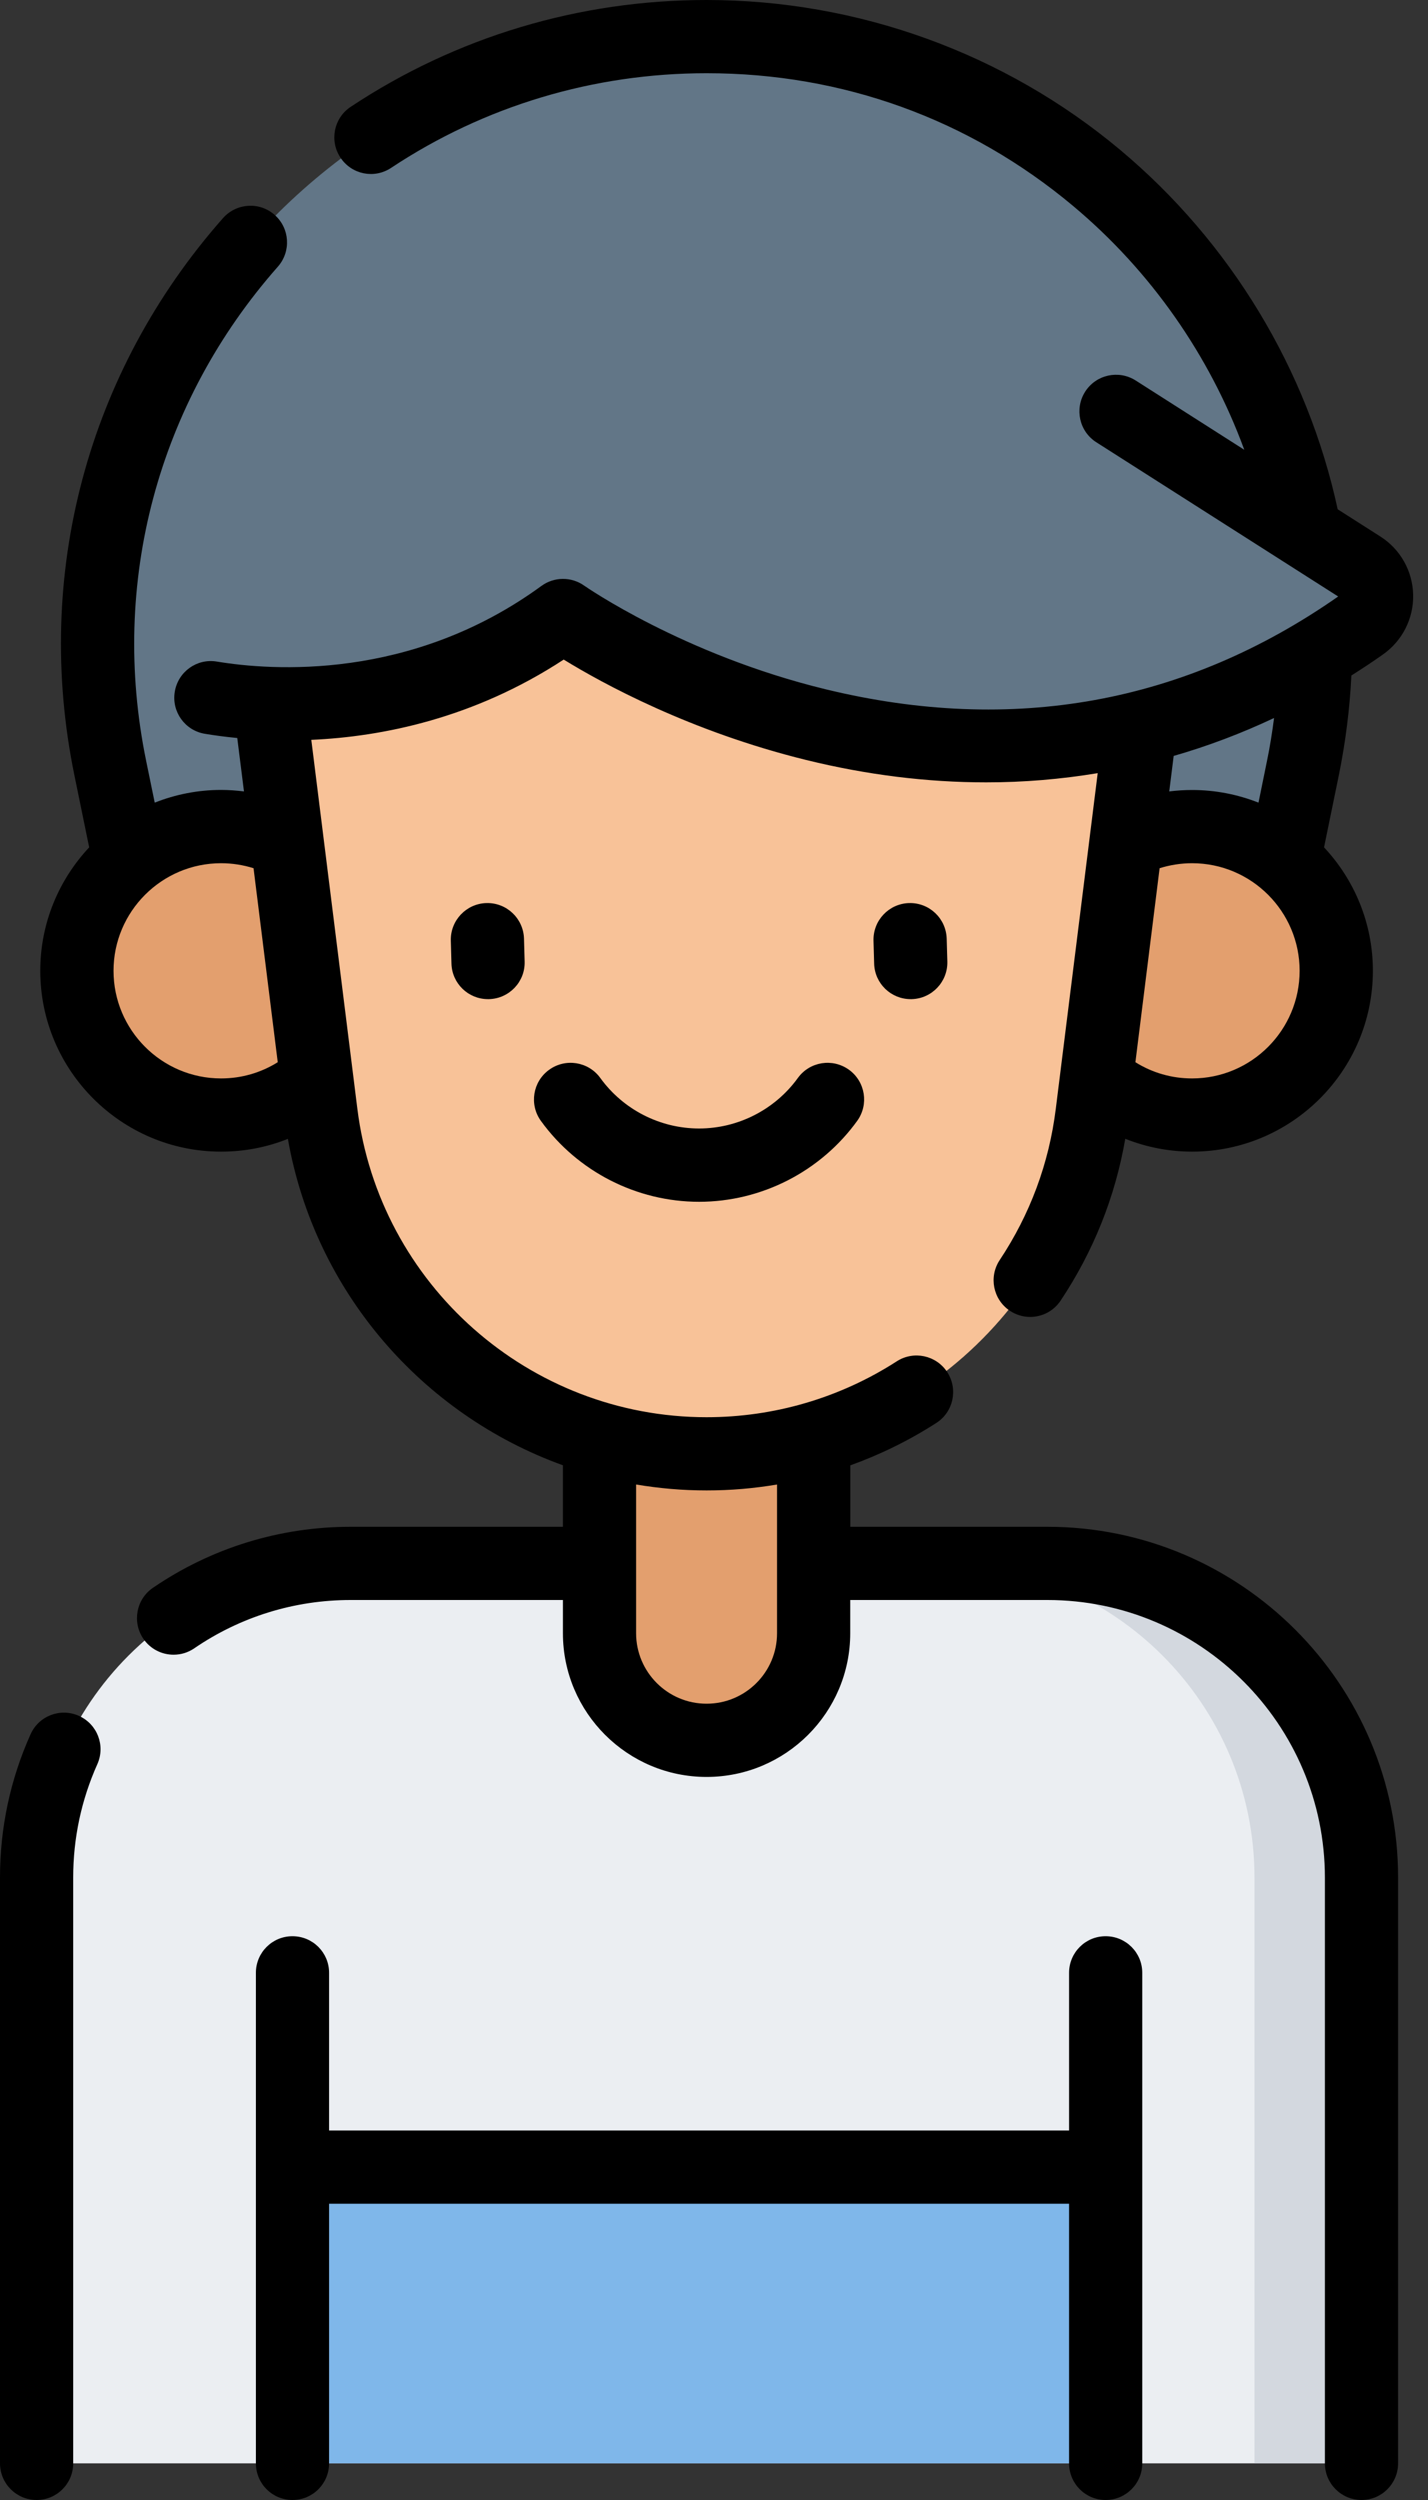 <?xml version="1.0" encoding="UTF-8"?>
<svg width="20px" height="35px" viewBox="0 0 20 35" version="1.1" xmlns="http://www.w3.org/2000/svg" xmlns:xlink="http://www.w3.org/1999/xlink">
    <rect x="0" y="0" width="20" height="35" fill="#333333" stroke="none"/>
    <!-- Generator: Sketch 55.2 (78181) - https://sketchapp.com -->
    <title>icn_profile</title>
    <desc>Created with Sketch.</desc>
    <g id="Page-1" stroke="none" stroke-width="1" fill="none" fill-rule="evenodd">
        <g id="Menu" transform="translate(-62, -524)" fill-rule="nonzero">
            <g id="icn_profile" transform="translate(62, 524)">
                <path d="M19.069,34.487 L0.513,34.487 L0.513,26.287 C0.513,23.858 2.482,21.888 4.912,21.888 L14.669,21.888 C17.099,21.888 19.069,23.858 19.069,26.287 L19.069,34.487 Z" id="Path" fill="#EBEEF2"></path>
                <path d="M19.069,26.288 L19.069,34.487 L17.57,34.487 L17.57,26.288 C17.57,23.858 15.599,21.888 13.17,21.888 L14.67,21.888 C17.099,21.888 19.069,23.858 19.069,26.288 L19.069,26.288 Z" id="Path" fill="#D3D8DF"></path>
                <polygon id="Path" fill="#7FB7EA" points="4.096 30.339 15.485 30.339 15.485 34.487 4.096 34.487"></polygon>
                <path d="M9.896,24.365 C9.068,24.365 8.396,23.694 8.396,22.865 L8.396,18.659 L11.396,18.659 L11.396,22.865 C11.396,23.694 10.724,24.365 9.896,24.365 Z" id="Path" fill="#E39F6E"></path>
                <path d="M1.962,12.792 L17.83,12.792 L18.248,10.751 C19.332,5.464 15.293,0.513 9.896,0.513 C4.499,0.513 0.46,5.464 1.544,10.751 L1.962,12.792 Z" id="Path" fill="#627687"></path>
                <path d="M18.715,13.591 C18.715,14.706 17.811,15.61 16.696,15.61 C15.581,15.61 14.677,14.706 14.677,13.591 C14.677,12.476 15.581,11.572 16.696,11.572 C17.811,11.572 18.715,12.476 18.715,13.591 Z" id="Path" fill="#E39F6E"></path>
                <path d="M5.116,13.591 C5.116,14.706 4.212,15.61 3.096,15.61 C1.981,15.61 1.077,14.706 1.077,13.591 C1.077,12.476 1.981,11.572 3.096,11.572 C4.212,11.572 5.116,12.476 5.116,13.591 Z" id="Path" fill="#E39F6E"></path>
                <path d="M9.896,20.354 C7.152,20.354 4.837,18.31 4.496,15.586 L3.492,7.545 L16.301,7.545 L15.296,15.586 C14.956,18.31 12.641,20.354 9.896,20.354 Z" id="Path" fill="#F8C298"></path>
                <path d="M2.581,9.69 C2.581,9.69 5.346,10.471 7.886,8.618 C7.886,8.618 13.557,12.638 19.074,8.744 C19.355,8.546 19.347,8.129 19.058,7.944 L15.631,5.76 L2.581,5.76 L2.581,9.69 Z" id="Path" fill="#627687"></path>
                <path d="M14.669,21.375 L11.909,21.375 L11.909,20.515 C12.329,20.364 12.733,20.166 13.114,19.921 C13.352,19.768 13.421,19.451 13.268,19.212 C13.115,18.974 12.797,18.905 12.559,19.059 C11.763,19.571 10.842,19.841 9.896,19.841 C7.415,19.841 5.313,17.985 5.005,15.523 L4.36,10.358 C5.36,10.313 6.641,10.055 7.895,9.234 C8.438,9.568 9.664,10.239 11.288,10.639 C12.142,10.849 12.985,10.953 13.812,10.953 C14.34,10.953 14.861,10.909 15.374,10.824 L14.787,15.523 C14.692,16.288 14.427,17 14.002,17.64 C13.845,17.876 13.909,18.194 14.144,18.351 C14.232,18.409 14.33,18.437 14.428,18.437 C14.594,18.437 14.756,18.357 14.855,18.208 C15.315,17.517 15.619,16.757 15.76,15.943 C16.056,16.061 16.374,16.123 16.696,16.123 C18.092,16.123 19.228,14.987 19.228,13.591 C19.228,12.924 18.968,12.316 18.544,11.863 L18.751,10.854 C18.845,10.392 18.904,9.923 18.927,9.457 C19.076,9.363 19.224,9.265 19.37,9.162 C19.642,8.97 19.8,8.657 19.792,8.325 C19.784,7.994 19.613,7.69 19.334,7.512 L18.735,7.13 C18.312,5.175 17.233,3.39 15.687,2.097 C14.071,0.745 12.015,2.84217094e-14 9.896,2.84217094e-14 C8.111,2.84217094e-14 6.387,0.517 4.911,1.496 C4.676,1.652 4.611,1.97 4.768,2.206 C4.924,2.443 5.242,2.507 5.478,2.35 C6.785,1.484 8.313,1.025 9.896,1.025 C11.802,1.025 13.577,1.668 15.029,2.883 C16.118,3.794 16.944,4.98 17.427,6.297 L15.906,5.327 C15.667,5.175 15.35,5.245 15.198,5.484 C15.046,5.723 15.116,6.04 15.355,6.192 L18.742,8.351 C16.599,9.848 14.186,10.286 11.568,9.651 C9.571,9.167 8.195,8.208 8.182,8.199 C8.003,8.072 7.761,8.073 7.583,8.203 C5.757,9.536 3.796,9.388 3.037,9.262 C2.758,9.215 2.494,9.404 2.448,9.684 C2.401,9.963 2.59,10.227 2.869,10.273 C2.994,10.294 3.147,10.315 3.323,10.332 L3.417,11.08 C3.311,11.067 3.204,11.059 3.096,11.059 C2.768,11.059 2.455,11.123 2.167,11.237 L2.046,10.648 C1.536,8.159 2.209,5.639 3.892,3.733 C4.079,3.52 4.059,3.196 3.847,3.009 C3.635,2.821 3.311,2.842 3.123,3.054 C1.225,5.204 0.466,8.047 1.042,10.854 L1.249,11.863 C0.825,12.316 0.564,12.923 0.564,13.591 C0.564,14.987 1.7,16.123 3.096,16.123 C3.422,16.123 3.738,16.062 4.032,15.944 C4.408,18.084 5.916,19.804 7.884,20.514 L7.884,21.375 L4.912,21.375 C3.918,21.375 2.959,21.671 2.141,22.23 C1.908,22.39 1.848,22.709 2.008,22.943 C2.107,23.088 2.268,23.166 2.431,23.166 C2.531,23.166 2.632,23.137 2.72,23.077 C3.367,22.634 4.125,22.4 4.912,22.4 L7.884,22.4 L7.884,22.865 C7.884,23.975 8.787,24.877 9.896,24.877 C11.006,24.877 11.908,23.975 11.908,22.865 L11.908,22.4 L14.669,22.4 C16.812,22.4 18.556,24.144 18.556,26.287 L18.556,34.487 C18.556,34.77 18.786,35 19.069,35 C19.352,35 19.581,34.77 19.581,34.487 L19.581,26.287 C19.582,23.579 17.378,21.375 14.669,21.375 L14.669,21.375 Z M16.696,15.098 C16.41,15.098 16.139,15.019 15.902,14.871 L16.241,12.155 C16.388,12.109 16.54,12.085 16.696,12.085 C17.527,12.085 18.202,12.761 18.202,13.591 C18.202,14.422 17.527,15.098 16.696,15.098 Z M17.746,10.648 L17.626,11.237 C17.337,11.123 17.024,11.06 16.696,11.06 C16.588,11.06 16.481,11.067 16.376,11.08 L16.438,10.583 C16.917,10.445 17.386,10.268 17.844,10.052 C17.818,10.252 17.787,10.45 17.746,10.648 L17.746,10.648 Z M1.59,13.591 C1.59,12.761 2.266,12.085 3.096,12.085 C3.253,12.085 3.405,12.109 3.551,12.155 L3.89,14.871 C3.653,15.019 3.381,15.098 3.096,15.098 C2.266,15.098 1.59,14.422 1.59,13.591 Z M9.896,23.852 C9.352,23.852 8.909,23.41 8.909,22.865 L8.909,20.783 C9.231,20.837 9.56,20.866 9.896,20.866 C10.229,20.866 10.559,20.838 10.883,20.783 L10.883,22.865 C10.883,23.41 10.441,23.852 9.896,23.852 Z" id="Shape" fill="#000000"></path>
                <path d="M1.105,24.022 C0.847,23.906 0.544,24.021 0.428,24.28 C0.144,24.913 0,25.588 0,26.287 L0,34.487 C0,34.77 0.23,35 0.513,35 C0.796,35 1.025,34.77 1.025,34.487 L1.025,26.287 C1.025,25.734 1.139,25.2 1.363,24.699 C1.479,24.441 1.364,24.138 1.105,24.022 L1.105,24.022 Z" id="Path" fill="#000000"></path>
                <path d="M6.812,12.643 C6.53,12.651 6.306,12.887 6.314,13.17 L6.323,13.49 C6.33,13.768 6.558,13.988 6.835,13.988 C6.84,13.988 6.844,13.988 6.849,13.988 C7.132,13.98 7.356,13.745 7.348,13.462 L7.339,13.142 C7.331,12.859 7.096,12.635 6.812,12.643 Z" id="Path" fill="#000000"></path>
                <path d="M12.732,12.643 C12.449,12.651 12.226,12.887 12.234,13.17 L12.243,13.49 C12.25,13.768 12.478,13.988 12.755,13.988 C12.759,13.988 12.764,13.988 12.769,13.988 C13.052,13.98 13.275,13.745 13.268,13.462 L13.259,13.142 C13.251,12.859 13.016,12.635 12.732,12.643 Z" id="Path" fill="#000000"></path>
                <path d="M11.175,15.091 C10.854,15.535 10.336,15.799 9.791,15.799 C9.245,15.799 8.728,15.535 8.407,15.091 C8.241,14.862 7.92,14.811 7.691,14.977 C7.461,15.143 7.41,15.464 7.576,15.693 C8.089,16.402 8.917,16.825 9.791,16.825 C10.664,16.825 11.492,16.402 12.005,15.693 C12.171,15.464 12.12,15.143 11.891,14.977 C11.661,14.811 11.341,14.862 11.175,15.091 Z" id="Path" fill="#000000"></path>
                <path d="M15.485,27.107 C15.202,27.107 14.973,27.336 14.973,27.619 L14.973,29.827 L4.609,29.827 L4.609,27.619 C4.609,27.336 4.38,27.107 4.096,27.107 C3.813,27.107 3.584,27.336 3.584,27.619 L3.584,34.487 C3.584,34.77 3.813,35 4.096,35 C4.38,35 4.609,34.77 4.609,34.487 L4.609,30.852 L14.973,30.852 L14.973,34.487 C14.973,34.77 15.202,35 15.485,35 C15.768,35 15.998,34.77 15.998,34.487 L15.998,27.619 C15.998,27.336 15.768,27.107 15.485,27.107 Z" id="Path" fill="#000000"></path>
            </g>
        </g>
    </g>
</svg>